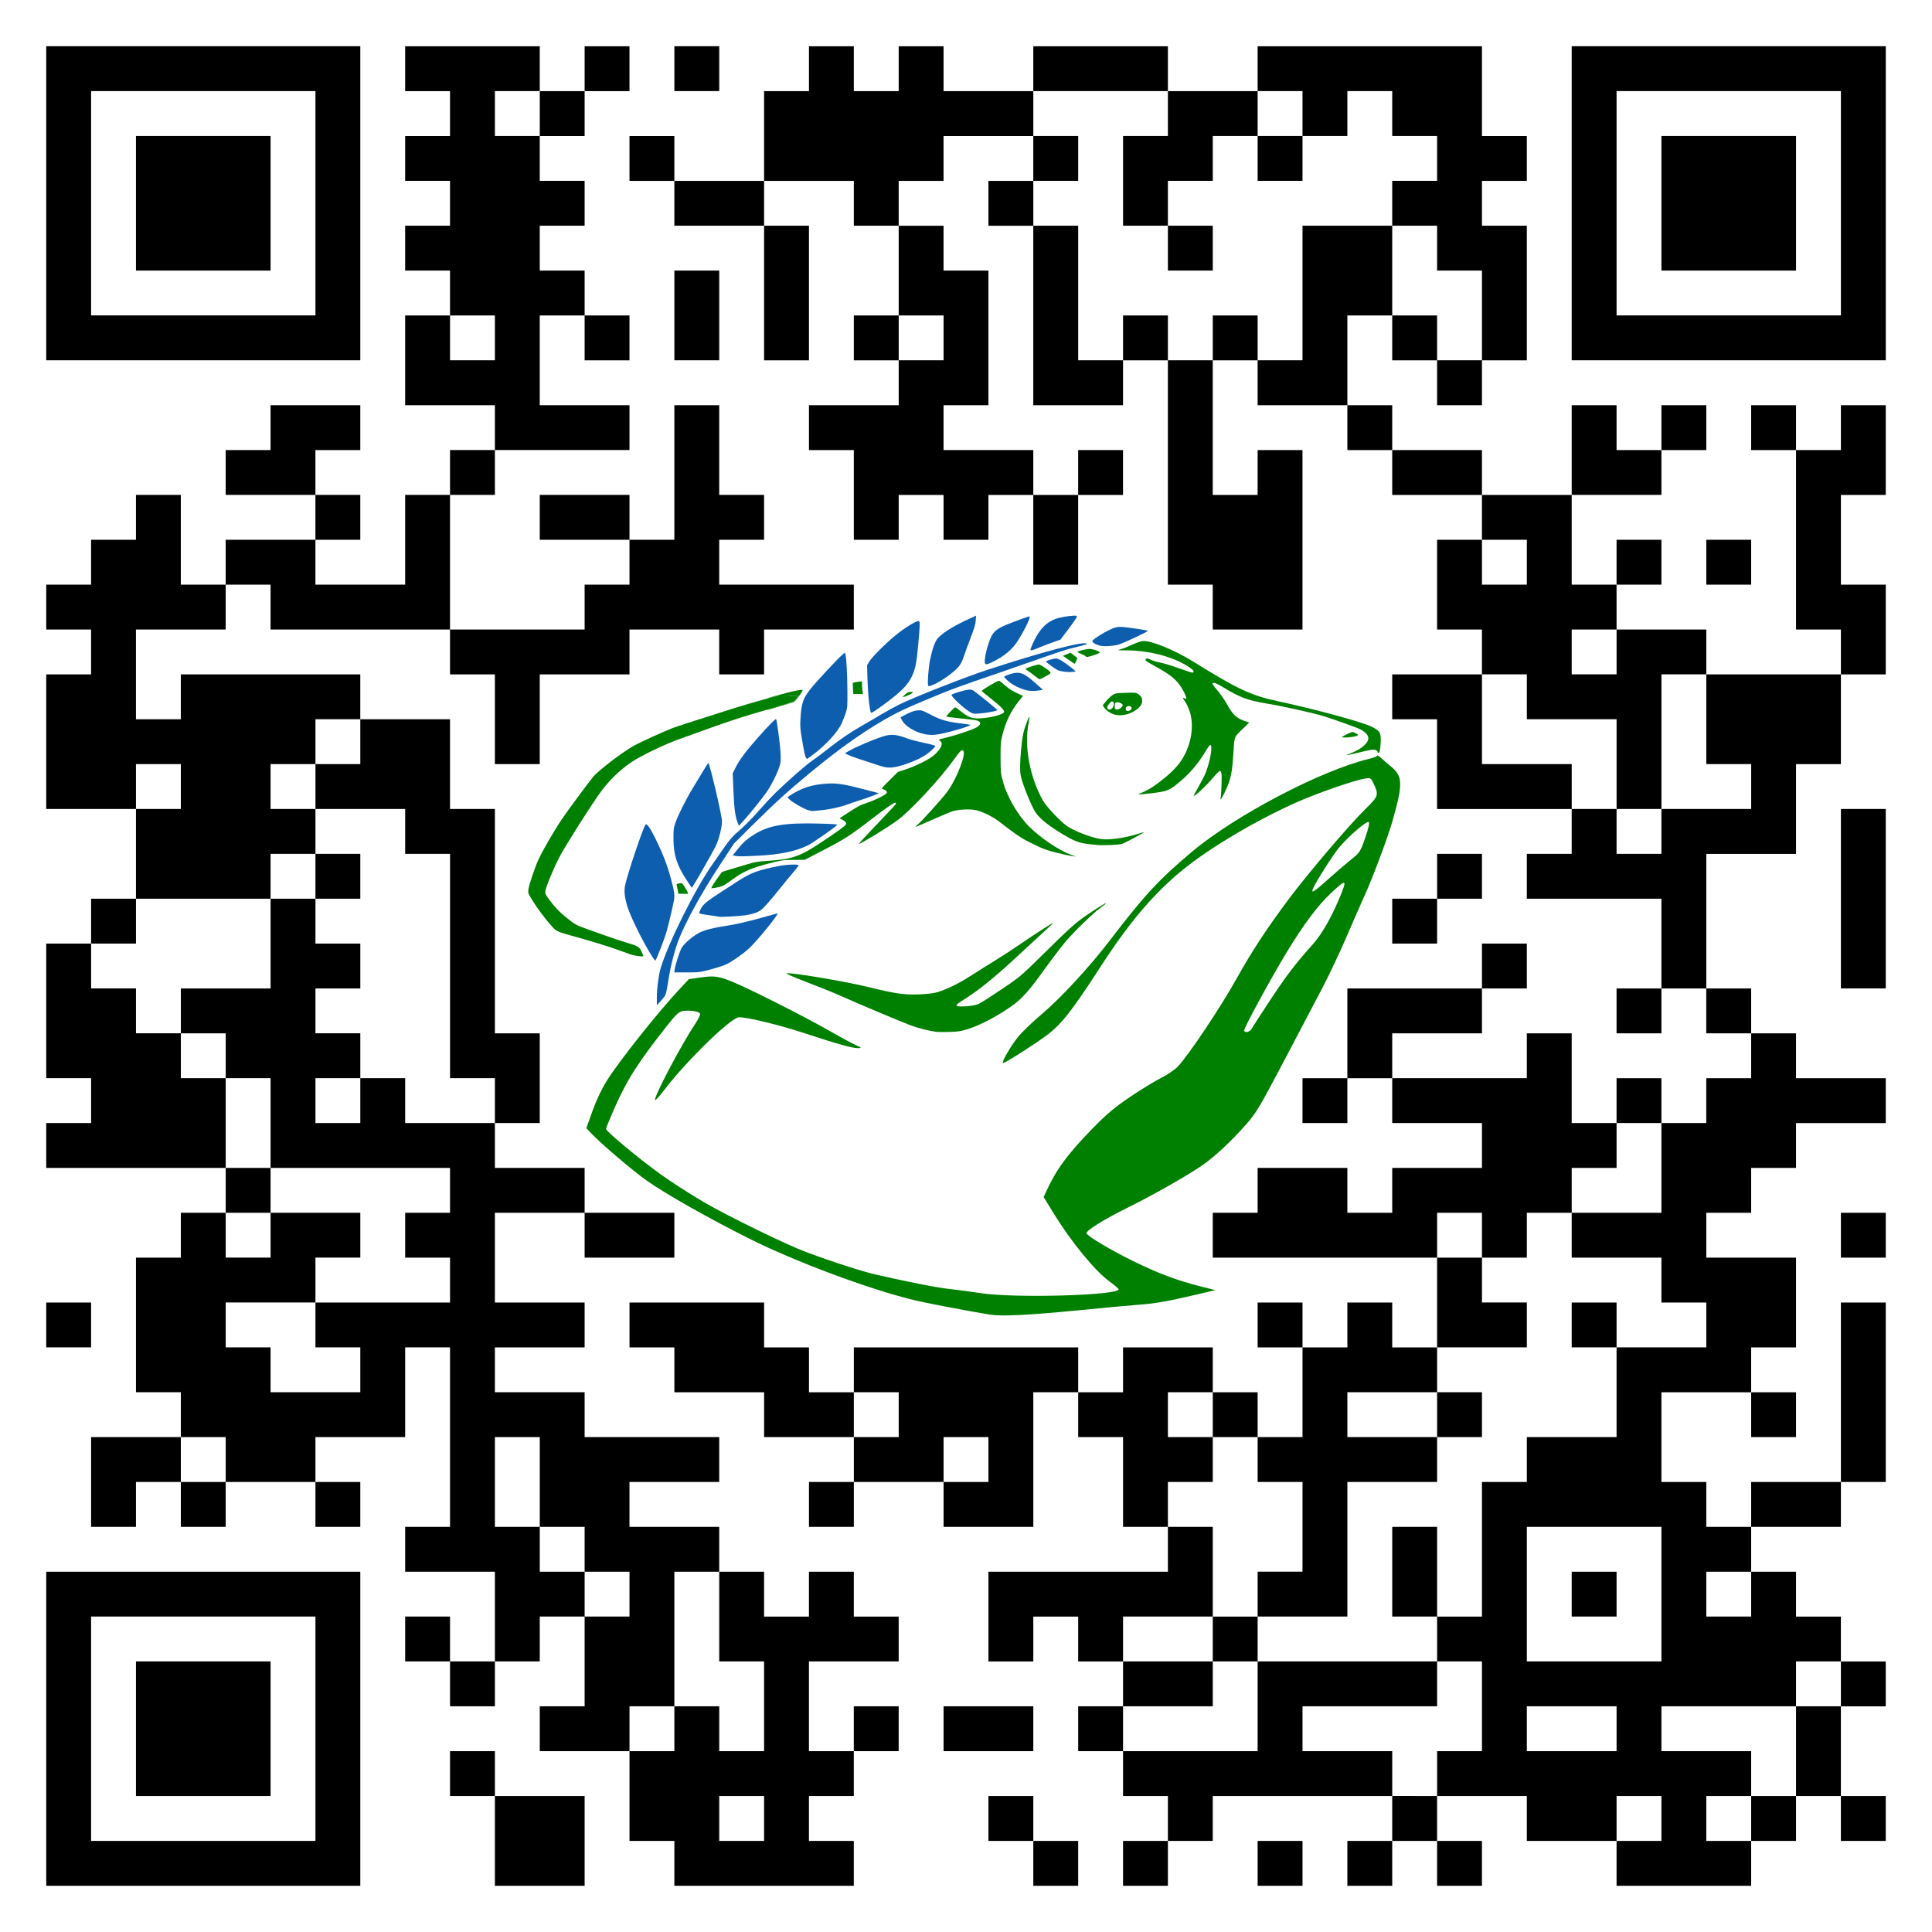 <?xml version="1.0" encoding="UTF-8" standalone="no"?>
<!-- Created with Inkscape (http://www.inkscape.org/) -->

<svg
   xmlns:dc="http://purl.org/dc/elements/1.1/"
   xmlns:cc="http://creativecommons.org/ns#"
   xmlns:rdf="http://www.w3.org/1999/02/22-rdf-syntax-ns#"
   xmlns:svg="http://www.w3.org/2000/svg"
   xmlns="http://www.w3.org/2000/svg"
   xmlns:sodipodi="http://sodipodi.sourceforge.net/DTD/sodipodi-0.dtd"
   xmlns:inkscape="http://www.inkscape.org/namespaces/inkscape"
   width="744.09"
   height="744.09"
   id="svg2"
   version="1.1"
   inkscape:version="0.48.3.1 r9886"
   inkscape:export-filename="/tmp/test3.png"
   inkscape:export-xdpi="18.142965"
   inkscape:export-ydpi="18.142965"
   sodipodi:docname="New document 1">
  <defs
     id="defs4" />
  <sodipodi:namedview
     id="base"
     pagecolor="#ffffff"
     bordercolor="#666666"
     borderopacity="1.0"
     inkscape:pageopacity="1"
     inkscape:pageshadow="2"
     inkscape:zoom="0.7"
     inkscape:cx="301.07001"
     inkscape:cy="306.49838"
     inkscape:document-units="px"
     inkscape:current-layer="layer2"
     showgrid="false"
     height="744.09px"
     inkscape:window-width="1920"
     inkscape:window-height="1055"
     inkscape:window-x="0"
     inkscape:window-y="0"
     inkscape:window-maximized="1" />
  <g
     inkscape:label="qr"
     inkscape:groupmode="layer"
     id="layer1"
     transform="translate(0,-308.272)"
     style="display:inline">
    <path
       style="fill:#000000"
       d="m 78.285,1034.557 -60.48,0 0,-60.48 0,-60.48 60.48,0 60.48,0 0,60.48 0,60.48 -60.48,0 z m 0,-17.28 43.2,0 0,-43.2 0,-43.2 -43.2,0 -43.2,0 0,43.2 0,43.2 43.2,0 z m 0,-17.28 -25.92,0 0,-25.92 0,-25.92 25.92,0 25.92,0 0,25.92 0,25.92 -25.92,0 z m 129.6,34.56 -17.28,0 0,-17.28 0,-17.28 -8.64,0 -8.64,0 0,-8.64 0,-8.64 8.64,0 8.64,0 0,8.64 0,8.64 17.28,0 17.28,0 0,17.28 0,17.28 -17.28,0 z m 86.4,0 -34.56,0 0,-8.64 0,-8.64 -8.64,0 -8.64,0 0,-17.28 0,-17.28 -17.28,0 -17.28,0 0,-8.64 0,-8.64 8.64,0 8.64,0 0,-17.28 0,-17.28 -8.64,0 -8.64,0 0,8.64 0,8.64 -8.64,0 -8.64,0 0,8.64 0,8.64 -8.64,0 -8.64,0 0,-8.64 0,-8.64 -8.64,0 -8.64,0 0,-8.64 0,-8.64 8.64,0 8.64,0 0,8.64 0,8.64 8.64,0 8.64,0 0,-17.28 0,-17.28 -17.28,0 -17.28,0 0,-8.64 0,-8.64 8.64,0 8.64,0 0,-34.56 0,-34.56 -8.64,0 -8.64,0 0,17.28 0,17.28 -17.28,0 -17.28,0 0,8.64 0,8.64 8.64,0 8.64,0 0,8.64 0,8.64 -8.64,0 -8.64,0 0,-8.64 0,-8.64 -17.28,0 -17.28,0 0,8.64 0,8.64 -8.64,0 -8.64,0 0,-8.64 0,-8.64 -8.64,0 -8.64,0 0,8.64 0,8.64 -8.64,0 -8.64,0 0,-17.28 0,-17.28 17.28,0 17.28,0 0,-8.64 0,-8.64 -8.64,0 -8.64,0 0,-25.92 0,-25.92 8.64,0 8.64,0 0,-8.64 0,-8.64 8.64,0 8.64,0 0,-8.64 0,-8.64 -34.56,0 -34.56,0 0,-8.64 0,-8.64 8.64,0 8.64,0 0,-8.64 0,-8.64 -8.64,0 -8.64,0 0,-25.92 0,-25.92 8.64,0 8.64,0 0,-8.64 0,-8.64 8.64,0 8.64,0 0,-17.28 0,-17.28 -17.28,0 -17.28,0 0,-25.92 0,-25.92 8.64,0 8.64,0 0,-8.64 0,-8.64 -8.64,0 -8.64,0 0,-8.64 0,-8.64 8.64,0 8.64,0 0,-8.64 0,-8.64 8.64,0 8.64,0 0,-8.64 0,-8.64 8.64,0 8.64,0 0,17.28 0,17.28 8.64,0 8.64,0 0,-8.64 0,-8.64 17.28,0 17.28,0 0,-8.64 0,-8.64 -17.28,0 -17.28,0 0,-8.64 0,-8.64 8.64,0 8.64,0 0,-8.64 0,-8.64 17.28,0 17.28,0 0,8.64 0,8.64 -8.64,0 -8.64,0 0,8.64 0,8.64 8.64,0 8.64,0 0,8.64 0,8.64 -8.64,0 -8.64,0 0,8.64 0,8.64 17.28,0 17.28,0 0,-17.28 0,-17.28 8.64,0 8.64,0 0,-8.64 0,-8.64 8.64,0 8.64,0 0,-8.64 0,-8.64 -17.28,0 -17.28,0 0,-17.28 0,-17.28 8.64,0 8.64,0 0,-8.64 0,-8.64 -8.64,0 -8.64,0 0,-8.64 0,-8.64 8.64,0 8.64,0 0,-8.64 0,-8.64 -8.64,0 -8.64,0 0,-8.64 0,-8.64 8.64,0 8.64,0 0,-8.64 0,-8.64 -8.64,0 -8.64,0 0,-8.64 0,-8.64 25.92,0 25.92,0 0,8.64 0,8.64 8.64,0 8.64,0 0,-8.64 0,-8.64 8.64,0 8.64,0 0,8.64 0,8.64 -8.64,0 -8.64,0 0,8.64 0,8.64 -8.64,0 -8.64,0 0,8.64 0,8.64 8.64,0 8.64,0 0,8.64 0,8.64 -8.64,0 -8.64,0 0,8.64 0,8.64 8.64,0 8.64,0 0,8.64 0,8.64 8.64,0 8.64,0 0,8.64 0,8.64 -8.64,0 -8.64,0 0,-8.64 0,-8.64 -8.64,0 -8.64,0 0,17.28 0,17.28 17.28,0 17.28,0 0,8.64 0,8.64 -25.92,0 -25.92,0 0,8.64 0,8.64 -8.64,0 -8.64,0 0,25.92 0,25.92 25.92,0 25.92,0 0,-8.64 0,-8.64 8.64,0 8.64,0 0,-8.64 0,-8.64 -17.28,0 -17.28,0 0,-8.64 0,-8.64 17.28,0 17.28,0 0,8.64 0,8.64 8.64,0 8.64,0 0,-25.92 0,-25.92 8.64,0 8.64,0 0,17.28 0,17.28 8.64,0 8.64,0 0,8.64 0,8.64 -8.64,0 -8.64,0 0,8.64 0,8.64 25.92,0 25.92,0 0,8.64 0,8.64 -17.28,0 -17.28,0 0,8.64 0,8.64 -8.64,0 -8.64,0 0,-8.64 0,-8.64 -17.28,0 -17.28,0 0,8.64 0,8.64 -17.28,0 -17.28,0 0,17.28 0,17.28 -8.64,0 -8.64,0 0,-17.28 0,-17.28 -8.64,0 -8.64,0 0,-8.64 0,-8.64 -34.56,0 -34.56,0 0,-8.64 0,-8.64 -8.64,0 -8.64,0 0,8.64 0,8.64 -17.28,0 -17.28,0 0,17.28 0,17.28 8.64,0 8.64,0 0,-8.64 0,-8.64 34.56,0 34.56,0 0,8.64 0,8.64 17.28,0 17.28,0 0,17.28 0,17.28 8.64,0 8.64,0 0,43.2 0,43.2 8.64,0 8.64,0 0,17.28 0,17.28 -8.64,0 -8.64,0 0,8.64 0,8.64 17.28,0 17.28,0 0,8.64 0,8.64 17.28,0 17.28,0 0,8.64 0,8.64 -17.28,0 -17.28,0 0,-8.64 0,-8.64 -17.28,0 -17.28,0 0,17.28 0,17.28 17.28,0 17.28,0 0,8.64 0,8.64 -17.28,0 -17.28,0 0,8.64 0,8.64 17.28,0 17.28,0 0,8.64 0,8.64 25.92,0 25.92,0 0,8.64 0,8.64 -17.28,0 -17.28,0 0,8.64 0,8.64 17.28,0 17.28,0 0,8.64 0,8.64 8.64,0 8.64,0 0,8.64 0,8.64 8.64,0 8.64,0 0,-8.64 0,-8.64 8.64,0 8.64,0 0,8.64 0,8.64 8.64,0 8.64,0 0,8.64 0,8.64 -17.28,0 -17.28,0 0,17.28 0,17.28 8.64,0 8.64,0 0,-8.64 0,-8.64 8.64,0 8.64,0 0,8.64 0,8.64 -8.64,0 -8.64,0 0,8.64 0,8.64 -8.64,0 -8.64,0 0,8.64 0,8.64 8.64,0 8.64,0 0,8.64 0,8.64 -34.56,0 z m -8.64,-17.28 8.64,0 0,-8.64 0,-8.64 -8.64,0 -8.64,0 0,8.64 0,8.64 8.64,0 z m -34.56,-34.56 8.64,0 0,-8.64 0,-8.64 8.64,0 8.64,0 0,8.64 0,8.64 8.64,0 8.64,0 0,-17.28 0,-17.28 -8.64,0 -8.64,0 0,-17.28 0,-17.28 -8.64,0 -8.64,0 0,25.92 0,25.92 -8.64,0 -8.64,0 0,8.64 0,8.64 8.64,0 z m -17.28,-51.84 8.64,0 0,-8.64 0,-8.64 -8.64,0 -8.64,0 0,-8.64 0,-8.64 -8.64,0 -8.64,0 0,-17.28 0,-17.28 -8.64,0 -8.64,0 0,17.28 0,17.28 8.64,0 8.64,0 0,8.64 0,8.64 8.64,0 8.64,0 0,8.64 0,8.64 8.64,0 z m -155.52,-51.84 8.64,0 0,-8.64 0,-8.64 -8.64,0 -8.64,0 0,8.64 0,8.64 8.64,0 z m 43.2,-34.56 17.28,0 0,-8.64 0,-8.64 -8.64,0 -8.64,0 0,-8.64 0,-8.64 25.92,0 25.92,0 0,-8.64 0,-8.64 -8.64,0 -8.64,0 0,-8.64 0,-8.64 8.64,0 8.64,0 0,-8.64 0,-8.64 -34.56,0 -34.56,0 0,-17.28 0,-17.28 -8.64,0 -8.64,0 0,-8.64 0,-8.64 -8.64,0 -8.64,0 0,-8.64 0,-8.64 17.28,0 17.28,0 0,-17.28 0,-17.28 8.64,0 8.64,0 0,8.64 0,8.64 8.64,0 8.64,0 0,8.64 0,8.64 -8.64,0 -8.64,0 0,8.64 0,8.64 8.64,0 8.64,0 0,8.64 0,8.64 -8.64,0 -8.64,0 0,8.64 0,8.64 8.64,0 8.64,0 0,-8.64 0,-8.64 8.64,0 8.64,0 0,8.64 0,8.64 17.28,0 17.28,0 0,-8.64 0,-8.64 -8.64,0 -8.64,0 0,-43.2 0,-43.2 -8.64,0 -8.64,0 0,-8.64 0,-8.64 -17.28,0 -17.28,0 0,-8.64 0,-8.64 8.64,0 8.64,0 0,-8.64 0,-8.64 -8.64,0 -8.64,0 0,8.64 0,8.64 -8.64,0 -8.64,0 0,8.64 0,8.64 8.64,0 8.64,0 0,8.64 0,8.64 -8.64,0 -8.64,0 0,8.64 0,8.64 -25.92,0 -25.92,0 0,8.64 0,8.64 -8.64,0 -8.64,0 0,8.64 0,8.64 8.64,0 8.64,0 0,8.64 0,8.64 8.64,0 8.64,0 0,8.64 0,8.64 8.64,0 8.64,0 0,17.28 0,17.28 8.64,0 8.64,0 0,8.64 0,8.64 -8.64,0 -8.64,0 0,8.64 0,8.64 8.64,0 8.64,0 0,-8.64 0,-8.64 17.28,0 17.28,0 0,8.64 0,8.64 -8.64,0 -8.64,0 0,8.64 0,8.64 -17.28,0 -17.28,0 0,8.64 0,8.64 8.64,0 8.64,0 0,8.64 0,8.64 17.28,0 z m 8.64,-190.08 -8.64,0 0,-8.64 0,-8.64 8.64,0 8.64,0 0,8.64 0,8.64 -8.64,0 z m -69.12,-34.56 8.64,0 0,-8.64 0,-8.64 -8.64,0 -8.64,0 0,8.64 0,8.64 8.64,0 z m 120.96,-172.8 8.64,0 0,-8.64 0,-8.64 -8.64,0 -8.64,0 0,8.64 0,8.64 8.64,0 z m 17.28,-86.4 8.64,0 0,-8.64 0,-8.64 -8.64,0 -8.64,0 0,8.64 0,8.64 8.64,0 z m 207.36,673.92 -8.64,0 0,-8.64 0,-8.64 -8.64,0 -8.64,0 0,-8.64 0,-8.64 8.64,0 8.64,0 0,8.64 0,8.64 8.64,0 8.64,0 0,8.64 0,8.64 -8.64,0 z m 34.56,0 -8.64,0 0,-8.64 0,-8.64 8.64,0 8.64,0 0,-8.64 0,-8.64 -8.64,0 -8.64,0 0,-8.64 0,-8.64 -8.64,0 -8.64,0 0,-8.64 0,-8.64 8.64,0 8.64,0 0,-8.64 0,-8.64 -8.64,0 -8.64,0 0,-8.64 0,-8.64 -8.64,0 -8.64,0 0,8.64 0,8.64 -8.64,0 -8.64,0 0,-17.28 0,-17.28 34.56,0 34.56,0 0,-8.64 0,-8.64 -8.64,0 -8.64,0 0,-17.28 0,-17.28 -8.64,0 -8.64,0 0,-8.64 0,-8.64 -8.64,0 -8.64,0 0,25.92 0,25.92 -17.28,0 -17.28,0 0,-8.64 0,-8.64 -17.28,0 -17.28,0 0,8.64 0,8.64 -8.64,0 -8.64,0 0,-8.64 0,-8.64 8.64,0 8.64,0 0,-8.64 0,-8.64 -17.28,0 -17.28,0 0,-8.64 0,-8.64 -17.28,0 -17.28,0 0,-8.64 0,-8.64 -8.64,0 -8.64,0 0,-8.64 0,-8.64 25.92,0 25.92,0 0,8.64 0,8.64 8.64,0 8.64,0 0,8.64 0,8.64 8.64,0 8.64,0 0,-8.64 0,-8.64 43.2,0 43.2,0 0,8.64 0,8.64 8.64,0 8.64,0 0,-8.64 0,-8.64 17.28,0 17.28,0 0,8.64 0,8.64 8.64,0 8.64,0 0,8.64 0,8.64 8.64,0 8.64,0 0,-17.28 0,-17.28 -8.64,0 -8.64,0 0,-8.64 0,-8.64 8.64,0 8.64,0 0,8.64 0,8.64 8.64,0 8.64,0 0,-8.64 0,-8.64 8.64,0 8.64,0 0,8.64 0,8.64 8.64,0 8.64,0 0,-17.28 0,-17.28 -43.2,0 -43.2,0 0,-8.64 0,-8.64 8.64,0 8.64,0 0,-8.64 0,-8.64 17.28,0 17.28,0 0,8.64 0,8.64 8.64,0 8.64,0 0,-8.64 0,-8.64 17.28,0 17.28,0 0,-8.64 0,-8.64 -17.28,0 -17.28,0 0,-8.64 0,-8.64 -8.64,0 -8.64,0 0,8.64 0,8.64 -8.64,0 -8.64,0 0,-8.64 0,-8.64 8.64,0 8.64,0 0,-17.28 0,-17.28 25.92,0 25.92,0 0,-8.64 0,-8.64 8.64,0 8.64,0 0,8.64 0,8.64 -8.64,0 -8.64,0 0,8.64 0,8.64 -17.28,0 -17.28,0 0,8.64 0,8.64 25.92,0 25.92,0 0,-8.64 0,-8.64 8.64,0 8.64,0 0,17.28 0,17.28 8.64,0 8.64,0 0,-8.64 0,-8.64 8.64,0 8.64,0 0,8.64 0,8.64 8.64,0 8.64,0 0,-8.64 0,-8.64 8.64,0 8.64,0 0,-8.64 0,-8.64 -8.64,0 -8.64,0 0,-8.64 0,-8.64 -8.64,0 -8.64,0 0,8.64 0,8.64 -8.64,0 -8.64,0 0,-8.64 0,-8.64 8.64,0 8.64,0 0,-17.28 0,-17.28 -25.92,0 -25.92,0 0,-8.64 0,-8.64 8.64,0 8.64,0 0,-8.64 0,-8.64 -25.92,0 -25.92,0 0,-17.28 0,-17.28 -8.64,0 -8.64,0 0,-8.64 0,-8.64 17.28,0 17.28,0 0,-8.64 0,-8.64 -8.64,0 -8.64,0 0,-17.28 0,-17.28 8.64,0 8.64,0 0,-8.64 0,-8.64 -17.28,0 -17.28,0 0,-8.64 0,-8.64 -8.64,0 -8.64,0 0,-8.64 0,-8.64 -17.28,0 -17.28,0 0,-8.64 0,-8.64 -8.64,0 -8.64,0 0,25.92 0,25.92 8.64,0 8.64,0 0,-8.64 0,-8.64 8.64,0 8.64,0 0,34.56 0,34.56 -17.28,0 -17.28,0 0,-8.64 0,-8.64 -8.64,0 -8.64,0 0,-43.2 0,-43.2 -8.64,0 -8.64,0 0,8.64 0,8.64 -17.28,0 -17.28,0 0,-34.56 0,-34.56 -8.64,0 -8.64,0 0,-8.64 0,-8.64 8.64,0 8.64,0 0,-8.64 0,-8.64 -17.28,0 -17.28,0 0,8.64 0,8.64 -8.64,0 -8.64,0 0,8.64 0,8.64 8.64,0 8.64,0 0,8.64 0,8.64 8.64,0 8.64,0 0,25.92 0,25.92 -8.64,0 -8.64,0 0,8.64 0,8.64 17.28,0 17.28,0 0,8.64 0,8.64 8.64,0 8.64,0 0,-8.64 0,-8.64 8.64,0 8.64,0 0,8.64 0,8.64 -8.64,0 -8.64,0 0,17.28 0,17.28 -8.64,0 -8.64,0 0,-17.28 0,-17.28 -8.64,0 -8.64,0 0,8.64 0,8.64 -8.64,0 -8.64,0 0,-8.64 0,-8.64 -8.64,0 -8.64,0 0,8.64 0,8.64 -8.64,0 -8.64,0 0,-17.28 0,-17.28 -8.64,0 -8.64,0 0,-8.64 0,-8.64 17.28,0 17.28,0 0,-8.64 0,-8.64 -8.64,0 -8.64,0 0,-8.64 0,-8.64 8.64,0 8.64,0 0,-17.28 0,-17.28 -8.64,0 -8.64,0 0,-8.64 0,-8.64 -17.28,0 -17.28,0 0,8.64 0,8.64 8.64,0 8.64,0 0,25.92 0,25.92 -8.64,0 -8.64,0 0,-25.92 0,-25.92 -17.28,0 -17.28,0 0,-8.64 0,-8.64 -8.64,0 -8.64,0 0,-8.64 0,-8.64 8.64,0 8.64,0 0,8.64 0,8.64 17.28,0 17.28,0 0,-17.28 0,-17.28 8.64,0 8.64,0 0,-8.64 0,-8.64 8.64,0 8.64,0 0,8.64 0,8.64 8.64,0 8.64,0 0,-8.64 0,-8.64 8.64,0 8.64,0 0,8.64 0,8.64 17.28,0 17.28,0 0,-8.64 0,-8.64 25.92,0 25.92,0 0,8.64 0,8.64 17.28,0 17.28,0 0,-8.64 0,-8.64 43.2,0 43.2,0 0,17.28 0,17.28 8.64,0 8.64,0 0,8.64 0,8.64 -8.64,0 -8.64,0 0,8.64 0,8.64 8.64,0 8.64,0 0,25.92 0,25.92 -8.64,0 -8.64,0 0,8.64 0,8.64 -8.64,0 -8.64,0 0,-8.64 0,-8.64 -8.64,0 -8.64,0 0,-8.64 0,-8.64 -8.64,0 -8.64,0 0,17.28 0,17.28 8.64,0 8.64,0 0,8.64 0,8.64 17.28,0 17.28,0 0,8.64 0,8.64 17.28,0 17.28,0 0,-17.28 0,-17.28 8.64,0 8.64,0 0,8.64 0,8.64 8.64,0 8.64,0 0,-8.64 0,-8.64 8.64,0 8.64,0 0,8.64 0,8.64 -8.64,0 -8.64,0 0,8.64 0,8.64 -17.28,0 -17.28,0 0,17.28 0,17.28 8.64,0 8.64,0 0,-8.64 0,-8.64 8.64,0 8.64,0 0,8.64 0,8.64 -8.64,0 -8.64,0 0,8.64 0,8.64 17.28,0 17.28,0 0,8.64 0,8.64 25.92,0 25.92,0 0,-8.64 0,-8.64 -8.64,0 -8.64,0 0,-34.56 0,-34.56 -8.64,0 -8.64,0 0,-8.64 0,-8.64 8.64,0 8.64,0 0,8.64 0,8.64 8.64,0 8.64,0 0,-8.64 0,-8.64 8.64,0 8.64,0 0,17.28 0,17.28 -8.64,0 -8.64,0 0,17.28 0,17.28 8.64,0 8.64,0 0,17.28 0,17.28 -8.64,0 -8.64,0 0,17.28 0,17.28 -8.64,0 -8.64,0 0,17.28 0,17.28 -17.28,0 -17.28,0 0,25.92 0,25.92 8.64,0 8.64,0 0,8.64 0,8.64 8.64,0 8.64,0 0,8.64 0,8.64 17.28,0 17.28,0 0,8.64 0,8.64 -17.28,0 -17.28,0 0,8.64 0,8.64 -8.64,0 -8.64,0 0,8.64 0,8.64 -8.64,0 -8.64,0 0,8.64 0,8.64 17.28,0 17.28,0 0,17.28 0,17.28 -8.64,0 -8.64,0 0,8.64 0,8.64 8.64,0 8.64,0 0,8.64 0,8.64 -8.64,0 -8.64,0 0,-8.64 0,-8.64 -17.28,0 -17.28,0 0,17.28 0,17.28 8.64,0 8.64,0 0,8.64 0,8.64 8.64,0 8.64,0 0,-8.64 0,-8.64 17.28,0 17.28,0 0,-34.56 0,-34.56 8.64,0 8.64,0 0,34.56 0,34.56 -8.64,0 -8.64,0 0,8.64 0,8.64 -17.28,0 -17.28,0 0,8.64 0,8.64 8.64,0 8.64,0 0,8.64 0,8.64 8.64,0 8.64,0 0,8.64 0,8.64 8.64,0 8.64,0 0,8.64 0,8.64 -8.64,0 -8.64,0 0,17.28 0,17.28 8.64,0 8.64,0 0,8.64 0,8.64 -8.64,0 -8.64,0 0,-8.64 0,-8.64 -8.64,0 -8.64,0 0,8.64 0,8.64 -8.64,0 -8.64,0 0,8.64 0,8.64 -25.92,0 -25.92,0 0,-8.64 0,-8.64 -17.28,0 -17.28,0 0,-8.64 0,-8.64 -17.28,0 -17.28,0 0,8.64 0,8.64 8.64,0 8.64,0 0,8.64 0,8.64 -8.64,0 -8.64,0 0,-8.64 0,-8.64 -8.64,0 -8.64,0 0,8.64 0,8.64 -8.64,0 -8.64,0 0,-8.64 0,-8.64 8.64,0 8.64,0 0,-8.64 0,-8.64 -34.56,0 -34.56,0 0,8.64 0,8.64 -8.64,0 -8.64,0 0,8.64 0,8.64 -8.64,0 z m 190.08,-17.28 8.64,0 0,-8.64 0,-8.64 -8.64,0 -8.64,0 0,8.64 0,8.64 8.64,0 z m 34.56,0 8.64,0 0,-8.64 0,-8.64 8.64,0 8.64,0 0,-17.28 0,-17.28 8.64,0 8.64,0 0,-8.64 0,-8.64 -8.64,0 -8.64,0 0,8.64 0,8.64 -25.92,0 -25.92,0 0,8.64 0,8.64 17.28,0 17.28,0 0,8.64 0,8.64 -8.64,0 -8.64,0 0,8.64 0,8.64 8.64,0 z m -120.96,-17.28 8.64,0 0,-8.64 0,-8.64 8.64,0 8.64,0 0,-17.28 0,-17.28 -8.64,0 -8.64,0 0,-8.64 0,-8.64 8.64,0 8.64,0 0,-25.92 0,-25.92 8.64,0 8.64,0 0,-8.64 0,-8.64 17.28,0 17.28,0 0,-17.28 0,-17.28 17.28,0 17.28,0 0,-8.64 0,-8.64 -8.64,0 -8.64,0 0,-8.64 0,-8.64 -17.28,0 -17.28,0 0,-8.64 0,-8.64 17.28,0 17.28,0 0,-17.28 0,-17.28 -8.64,0 -8.64,0 0,8.64 0,8.64 -8.64,0 -8.64,0 0,8.64 0,8.64 -8.64,0 -8.64,0 0,8.64 0,8.64 -8.64,0 -8.64,0 0,-8.64 0,-8.64 -8.64,0 -8.64,0 0,8.64 0,8.64 8.64,0 8.64,0 0,8.64 0,8.64 8.64,0 8.64,0 0,8.64 0,8.64 -17.28,0 -17.28,0 0,8.64 0,8.64 -17.28,0 -17.28,0 0,8.64 0,8.64 17.28,0 17.28,0 0,8.64 0,8.64 -17.28,0 -17.28,0 0,25.92 0,25.92 -17.28,0 -17.28,0 0,-8.64 0,-8.64 8.64,0 8.64,0 0,-17.28 0,-17.28 -8.64,0 -8.64,0 0,-8.64 0,-8.64 -8.64,0 -8.64,0 0,-8.64 0,-8.64 -8.64,0 -8.64,0 0,8.64 0,8.64 8.64,0 8.64,0 0,8.64 0,8.64 -8.64,0 -8.64,0 0,8.64 0,8.64 8.64,0 8.64,0 0,17.28 0,17.28 -17.28,0 -17.28,0 0,8.64 0,8.64 17.28,0 17.28,0 0,8.64 0,8.64 -17.28,0 -17.28,0 0,8.64 0,8.64 25.92,0 25.92,0 0,-17.28 0,-17.28 34.56,0 34.56,0 0,8.64 0,8.64 -25.92,0 -25.92,0 0,8.64 0,8.64 17.28,0 17.28,0 0,8.64 0,8.64 8.64,0 z m -69.12,-51.84 -8.64,0 0,-8.64 0,-8.64 8.64,0 8.64,0 0,8.64 0,8.64 -8.64,0 z m 69.12,-17.28 -8.64,0 0,-17.28 0,-17.28 8.64,0 8.64,0 0,17.28 0,17.28 -8.64,0 z m 17.28,-69.12 -8.64,0 0,-8.64 0,-8.64 8.64,0 8.64,0 0,8.64 0,8.64 -8.64,0 z m 51.84,-34.56 -8.64,0 0,-8.64 0,-8.64 8.64,0 8.64,0 0,8.64 0,8.64 -8.64,0 z m -8.64,155.52 17.28,0 0,-8.64 0,-8.64 -17.28,0 -17.28,0 0,8.64 0,8.64 17.28,0 z m 8.64,-34.56 25.92,0 0,-25.92 0,-25.92 -25.92,0 -25.92,0 0,25.92 0,25.92 25.92,0 z m 0,-17.28 -8.64,0 0,-8.64 0,-8.64 8.64,0 8.64,0 0,8.64 0,8.64 -8.64,0 z m 51.84,0 8.64,0 0,-8.64 0,-8.64 -8.64,0 -8.64,0 0,8.64 0,8.64 8.64,0 z m -293.76,-51.84 8.64,0 0,-8.64 0,-8.64 -8.64,0 -8.64,0 0,8.64 0,8.64 8.64,0 z m -34.56,-17.28 8.64,0 0,-8.64 0,-8.64 -8.64,0 -8.64,0 0,8.64 0,8.64 8.64,0 z m 293.76,-224.64 8.64,0 0,-8.64 0,-8.64 17.28,0 17.28,0 0,-8.64 0,-8.64 -8.64,0 -8.64,0 0,-17.28 0,-17.28 -8.64,0 -8.64,0 0,25.92 0,25.92 -8.64,0 -8.64,0 0,-17.28 0,-17.28 -17.28,0 -17.28,0 0,-8.64 0,-8.64 -8.64,0 -8.64,0 0,17.28 0,17.28 17.28,0 17.28,0 0,8.64 0,8.64 8.64,0 8.64,0 0,8.64 0,8.64 8.64,0 z m -17.28,-69.12 8.64,0 0,-8.64 0,-8.64 -8.64,0 -8.64,0 0,8.64 0,8.64 8.64,0 z m -34.56,-34.56 8.64,0 0,-8.64 0,-8.64 -8.64,0 -8.64,0 0,8.64 0,8.64 8.64,0 z m -224.64,-86.4 8.64,0 0,-8.64 0,-8.64 -8.64,0 -8.64,0 0,8.64 0,8.64 8.64,0 z m 69.12,0 8.64,0 0,-8.64 0,-8.64 8.64,0 8.64,0 0,8.64 0,8.64 8.64,0 8.64,0 0,-8.64 0,-8.64 8.64,0 8.64,0 0,8.64 0,8.64 8.64,0 8.64,0 0,-25.92 0,-25.92 17.28,0 17.28,0 0,17.28 0,17.28 8.64,0 8.64,0 0,8.64 0,8.64 8.64,0 8.64,0 0,-17.28 0,-17.28 -8.64,0 -8.64,0 0,-8.64 0,-8.64 -8.64,0 -8.64,0 0,-8.64 0,-8.64 8.64,0 8.64,0 0,-8.64 0,-8.64 -8.64,0 -8.64,0 0,-8.64 0,-8.64 -8.64,0 -8.64,0 0,8.64 0,8.64 -8.64,0 -8.64,0 0,-8.64 0,-8.64 -8.64,0 -8.64,0 0,8.64 0,8.64 -8.64,0 -8.64,0 0,8.64 0,8.64 -8.64,0 -8.64,0 0,8.64 0,8.64 -8.64,0 -8.64,0 0,-17.28 0,-17.28 8.64,0 8.64,0 0,-8.64 0,-8.64 -25.92,0 -25.92,0 0,8.64 0,8.64 8.64,0 8.64,0 0,8.64 0,8.64 -8.64,0 -8.64,0 0,8.64 0,8.64 8.64,0 8.64,0 0,25.92 0,25.92 8.64,0 z m 34.56,-34.56 -8.64,0 0,-8.64 0,-8.64 8.64,0 8.64,0 0,8.64 0,8.64 -8.64,0 z m 34.56,-34.56 -8.64,0 0,-8.64 0,-8.64 8.64,0 8.64,0 0,8.64 0,8.64 -8.64,0 z m 0,656.64 -8.64,0 0,-8.64 0,-8.64 8.64,0 8.64,0 0,8.64 0,8.64 -8.64,0 z M 380.685,982.717 l -17.28,0 0,-8.64 0,-8.64 17.28,0 17.28,0 0,8.64 0,8.64 -17.28,0 z M 26.445,827.197 l -8.64,0 0,-8.64 0,-8.64 8.64,0 8.64,0 0,8.64 0,8.64 -8.64,0 z m 691.2,-34.56 -8.64,0 0,-8.64 0,-8.64 8.64,0 8.64,0 0,8.64 0,8.64 -8.64,0 z m 0,-103.68 -8.64,0 0,-34.56 0,-34.56 8.64,0 8.64,0 0,34.56 0,34.56 -8.64,0 z m -172.8,-17.28 -8.64,0 0,-8.64 0,-8.64 8.64,0 8.64,0 0,-8.64 0,-8.64 8.64,0 8.64,0 0,8.64 0,8.64 -8.64,0 -8.64,0 0,8.64 0,8.64 -8.64,0 z m 120.96,-138.24 -8.64,0 0,-8.64 0,-8.64 8.64,0 8.64,0 0,8.64 0,8.64 -8.64,0 z m -587.52,-86.4 -60.48,0 0,-60.48 0,-60.48 60.48,0 60.48,0 0,60.48 0,60.48 -60.48,0 z m 0,-17.28 43.2,0 0,-43.2 0,-43.2 -43.2,0 -43.2,0 0,43.2 0,43.2 43.2,0 z m 0,-17.28 -25.92,0 0,-25.92 0,-25.92 25.92,0 25.92,0 0,25.92 0,25.92 -25.92,0 z m 190.08,34.56 -8.64,0 0,-17.28 0,-17.28 8.64,0 8.64,0 0,17.28 0,17.28 -8.64,0 z m 397.44,0 -60.48,0 0,-60.48 0,-60.48 60.48,0 60.48,0 0,60.48 0,60.48 -60.48,0 z m 0,-17.28 43.2,0 0,-43.2 0,-43.2 -43.2,0 -43.2,0 0,43.2 0,43.2 43.2,0 z m 0,-17.28 -25.92,0 0,-25.92 0,-25.92 25.92,0 25.92,0 0,25.92 0,25.92 -25.92,0 z m -397.44,-69.12 -8.64,0 0,-8.64 0,-8.64 8.64,0 8.64,0 0,8.64 0,8.64 -8.64,0 z"
       id="path3014"
       inkscape:connector-curvature="0" />
  </g>
  <g
     inkscape:groupmode="layer"
     id="layer2"
     inkscape:label="logo"
     style="display:inline">
    <g
       id="g3321"
       transform="matrix(0.237,0,0,0.237,980.875,530.449)">
      <path
         style="fill:#0d5eaf;fill-opacity:1;stroke:none"
         d="m -3079.492,-684.655 c -13.979,-22.234 -34.157,-62.834 -39.264,-78.998 -4.686,-14.832 -6.055,-26.047 -4.283,-35.068 3.445,-17.54 29.763,-95.901 33.445,-99.583 2.161,-2.161 7.609,5.707 16.405,23.688 11.871,24.269 18.755,42.089 24.577,63.62 5.924,21.909 6.724,28.022 4.877,37.265 -2.651,13.264 -8.597,38.287 -11.681,49.162 -3.647,12.86 -17.066,47.415 -18.413,47.415 -0.52,0 -3.067,-3.376 -5.662,-7.502 z"
         id="path4258"
         inkscape:connector-curvature="0" />
      <path
         style="fill:#0d5eaf;fill-opacity:1;stroke:none"
         d="m -3023.696,-809.267 c -15.224,-23.303 -20.406,-39.763 -20.574,-65.348 -0.102,-15.471 0.162,-17.615 3.322,-27.009 3.804,-11.306 17.084,-37.757 27.745,-55.259 3.807,-6.249 11.034,-18.213 16.062,-26.586 5.027,-8.373 9.302,-15.063 9.499,-14.866 2.745,2.745 22.239,85.966 22.233,94.91 -0.01,10.061 -5.408,30.705 -10.833,41.413 -5.802,11.451 -33.313,59.668 -36.259,63.548 l -2.223,2.928 -8.971,-13.732 z"
         id="path4260"
         inkscape:connector-curvature="0" />
      <path
         style="fill:#0d5eaf;fill-opacity:1;stroke:none"
         d="m -2939.402,-899.824 c -4.478,-10.951 -6.076,-22.167 -7.358,-51.629 l -1.306,-30.022 4.825,-9.591 c 6.347,-12.616 16.725,-26.53 35.983,-48.242 17.578,-19.819 28.742,-31.158 29.719,-30.182 1.282,1.282 6.469,40.331 7.23,54.429 0.69,12.777 0.482,15.354 -1.836,22.807 -3.418,10.989 -12.827,29.764 -20.416,40.743 -7.254,10.493 -28.301,36.637 -38.228,47.485 l -7.14,7.802 -1.472,-3.601 0,0 z"
         id="path4262"
         inkscape:connector-curvature="0" />
      <path
         style="fill:#0d5eaf;fill-opacity:1;stroke:none"
         d="m -2828.704,-1006.407 c -1.627,-1.96 -2.892,-7.666 -6.842,-30.861 -2.717,-15.953 -3.056,-20.574 -2.376,-32.41 1.494,-26.013 4.107,-33.647 17.05,-49.816 9.31,-11.63 44.776,-49.65 50.924,-54.59 l 4.416,-3.549 0.75,2.988 c 1.581,6.298 3.072,34.435 3.173,59.858 0.101,25.588 0,26.834 -3.073,36.106 -1.748,5.282 -4.733,12.844 -6.633,16.805 -6.917,14.421 -26.162,35.171 -46.928,50.596 -4.755,3.532 -8.764,6.422 -8.91,6.422 -0.146,0 -0.844,-0.697 -1.551,-1.55 l 0,0 z"
         id="path4264"
         inkscape:connector-curvature="0" />
      <path
         style="fill:#0d5eaf;fill-opacity:1;stroke:none"
         d="m -2726.195,-1094.523 c -1.133,-8.452 -2.373,-25.983 -2.756,-38.958 l -0.696,-23.59 3.404,-5.819 c 4.868,-8.322 31.102,-34.022 47.903,-46.928 14.652,-11.255 30.607,-20.442 32.967,-18.983 1.843,1.139 1.667,7.185 -1.087,37.347 -2.856,31.279 -4.665,40.44 -10.32,52.24 -5.37,11.205 -12.213,19.2 -27.127,31.694 -11.082,9.283 -34.593,26.202 -38.489,27.697 -1.403,0.538 -2.138,-2.305 -3.799,-14.7 l 0,0 z"
         id="path4266"
         inkscape:connector-curvature="0" />
      <path
         style="fill:#0d5eaf;fill-opacity:1;stroke:none"
         d="m -2630.456,-1124.399 c -1.327,-3.459 0.661,-29.654 3.135,-41.309 4.401,-20.726 8.345,-31.144 13.892,-36.691 9.363,-9.363 26.381,-19.595 52.062,-31.302 l 8.864,-4.041 -0.597,8.108 c -0.448,6.089 -2.395,12.741 -7.819,26.714 -3.972,10.233 -8.948,23.859 -11.057,30.28 -2.86,8.708 -5.178,13.305 -9.118,18.092 -7.702,9.356 -30.176,25.06 -42.64,29.796 -5.407,2.054 -6.055,2.088 -6.721,0.353 l 0,0 z"
         id="path4268"
         inkscape:connector-curvature="0" />
      <path
         style="fill:#0d5eaf;fill-opacity:1;stroke:none"
         d="m -2538.007,-1160.36 c -2.079,-5.417 4.033,-31.168 10.383,-43.746 4.182,-8.284 9.953,-12.761 24.196,-18.767 9.113,-3.843 36.07,-13.657 37.514,-13.657 2.898,0 -6.075,19.182 -18.004,38.484 -9.411,15.229 -22.899,26.576 -42.757,35.97 -8.586,4.062 -10.33,4.326 -11.332,1.716 l 0,0 z"
         id="path4270"
         inkscape:connector-curvature="0" />
      <path
         style="fill:#0d5eaf;fill-opacity:1;stroke:none"
         d="m -2463.997,-1182.469 c 0,-2.49 5.157,-14.04 9.88,-22.125 9.67,-16.558 20.662,-25.527 36.132,-29.483 10.101,-2.583 25.996,-4.376 28.905,-3.26 1.858,0.713 -2.22,6.863 -20.343,30.676 l -6.045,7.943 -13.761,4.876 c -7.569,2.682 -17.734,6.598 -22.59,8.703 -9.173,3.976 -12.178,4.635 -12.178,2.671 z"
         id="path4272"
         inkscape:connector-curvature="0" />
      <path
         style="fill:#0d5eaf;fill-opacity:1;stroke:none"
         d="m -2348.76,-1188.509 c -5.786,-0.783 -11.844,-3.522 -14.277,-6.455 -1.261,-1.519 -0.58,-2.475 4.289,-6.023 8.912,-6.495 22.911,-14.213 30.306,-16.71 5.314,-1.794 8.52,-2.095 15.688,-1.472 10.284,0.893 38.615,5.242 39.424,6.051 1.09,1.09 -41.459,21.018 -48.42,22.678 -8.87,2.115 -19.846,2.9 -27.009,1.93 z"
         id="path4274"
         inkscape:connector-curvature="0" />
      <path
         style="fill:#0d5eaf;fill-opacity:1;stroke:none"
         d="m -3071.335,-616.172 c -0.067,-14.375 2.831,-37.178 6.149,-48.376 12.002,-40.502 56.678,-130.123 84.376,-169.255 6.075,-8.583 15.204,-21.646 20.287,-29.029 5.192,-7.542 12.176,-15.958 15.937,-19.206 14.726,-12.716 26.606,-24.573 40.672,-40.593 8.115,-9.243 19.533,-21.459 25.372,-27.148 19.139,-18.644 49.647,-45.414 58.773,-51.572 4.922,-3.321 16.63,-12.086 26.017,-19.477 20.985,-16.523 37.491,-27.726 57.869,-39.279 8.583,-4.866 21.817,-12.603 29.409,-17.194 7.592,-4.591 20.556,-11.725 28.809,-15.852 22.594,-11.3 106.844,-44.514 142.641,-56.233 89.564,-29.322 155.998,-46.913 162.064,-42.914 1.65,1.088 0.709,1.376 -25.744,7.888 -6.673,1.643 -24.498,7.391 -39.613,12.774 -15.114,5.383 -49.087,17.227 -75.496,26.319 -70.63,24.318 -73.53,25.367 -99.031,35.801 -40.314,16.496 -57.763,24.179 -72.023,31.714 -42.15,22.271 -86.511,53.188 -139.844,97.465 -36.126,29.991 -54.73,46.956 -91.845,83.753 l -29.425,29.174 -24.393,37.212 c -28.321,43.204 -53.672,89.3 -65.355,118.838 -6.374,16.115 -13.503,44.266 -16.953,66.943 -1.684,11.07 -3.836,21.604 -4.783,23.407 -0.947,1.804 -4.442,6.251 -7.768,9.882 l -6.047,6.602 -0.055,-11.642 0,0 z"
         id="path4276"
         inkscape:connector-curvature="0" />
      <path
         style="fill:#0d5eaf;fill-opacity:1;stroke:none"
         d="m -3042.118,-663.762 c 0.828,-6.243 7.589,-27.314 10.684,-33.299 3.675,-7.107 18.477,-19.997 29.308,-25.523 8.07,-4.117 23.944,-8.21 42.173,-10.874 17.632,-2.577 39.324,-7.643 67.627,-15.793 9.026,-2.599 16.732,-4.726 17.122,-4.726 3.439,0 -33.277,45.107 -46.706,57.38 -9.219,8.426 -25.776,20.103 -35.431,24.988 -4.298,2.175 -16.188,6.136 -26.421,8.802 -18.172,4.735 -19.078,4.848 -38.867,4.854 l -20.261,0.006 0.771,-5.815 z"
         id="path4278"
         inkscape:connector-curvature="0" />
      <path
         style="fill:#0d5eaf;fill-opacity:1;stroke:none"
         d="m -2971.157,-748.538 c -0.66,-0.304 -7.655,-1.382 -15.543,-2.395 -7.889,-1.013 -14.836,-2.335 -15.438,-2.937 -0.66,-0.66 0.27,-3.608 2.339,-7.417 4.902,-9.024 8.154,-11.476 57.22,-43.14 24.22,-15.63 33.92,-19.324 69.083,-26.307 13.619,-2.705 32.581,-3.36 32.581,-1.125 0,0.739 -4.502,6.546 -10.004,12.904 -5.502,6.358 -15.151,18.042 -21.442,25.964 -13.252,16.69 -24.56,29.596 -28.971,33.065 -5.569,4.38 -14.229,7.416 -25.919,9.085 -11.932,1.704 -41.806,3.27 -43.907,2.303 z"
         id="path4280"
         inkscape:connector-curvature="0" />
      <path
         style="fill:#0d5eaf;fill-opacity:1;stroke:none"
         d="m -2944.598,-847.449 -3.45,-0.758 7.863,-9.733 c 9.462,-11.713 16.09,-17.533 28.538,-25.058 23.686,-14.319 49.506,-18.409 105.873,-16.771 24.852,0.722 28.35,1.056 27.081,2.586 -2.873,3.461 -38.845,28.52 -46.553,32.43 -19.361,9.82 -45.984,15.412 -81.689,17.159 -25.709,1.258 -32.483,1.284 -37.661,0.146 z"
         id="path4282"
         inkscape:connector-curvature="0" />
      <path
         style="fill:#0d5eaf;fill-opacity:1;stroke:none"
         d="m -2826.002,-921.842 c -7.822,-2.668 -23.544,-11.66 -29.16,-16.677 -3.643,-3.255 -4.064,-4.097 -2.56,-5.117 20.689,-14.033 37.99,-19.742 64.22,-21.19 15.201,-0.839 27.281,1.081 59.041,9.384 l 24.23,6.334 -9.529,3.844 c -5.241,2.114 -15.064,5.542 -21.83,7.617 -6.766,2.075 -16.374,5.321 -21.352,7.213 -10.616,4.034 -29.201,7.96 -42.646,9.008 -5.237,0.408 -10.602,0.95 -11.923,1.203 -1.32,0.253 -5.142,-0.474 -8.493,-1.617 z"
         id="path4284"
         inkscape:connector-curvature="0" />
      <path
         style="fill:#0d5eaf;fill-opacity:1;stroke:none"
         d="m -2711.875,-994.714 c -33.737,-10.851 -43.593,-14.25 -48.524,-16.73 l -5.31,-2.671 5.31,-3.108 c 12.678,-7.421 48.914,-22.56 61.073,-25.516 10.358,-2.518 19.502,-1.376 34.06,4.253 5.169,1.998 17.728,5.342 27.909,7.43 10.699,2.194 18.511,4.368 18.511,5.151 0,1.762 -7.412,8.717 -15.005,14.078 -12.943,9.139 -42.914,20.263 -56.418,20.939 -7.057,0.354 -10.517,-0.259 -21.607,-3.826 z"
         id="path4286"
         inkscape:connector-curvature="0" />
      <path
         style="fill:#0d5eaf;fill-opacity:1;stroke:none"
         d="m -2635.651,-1045.004 c -15.89,-3.292 -31.219,-12.452 -36.864,-22.027 -1.672,-2.836 -2.822,-5.374 -2.555,-5.641 0.267,-0.267 4.967,-2.728 10.445,-5.47 6.897,-3.452 12.07,-5.177 16.821,-5.607 6.616,-0.6 7.407,-0.339 22.207,7.322 16.422,8.501 25.628,11.086 49.966,14.031 6.272,0.759 12.214,1.65 13.204,1.979 4.8,1.597 -42.907,15.161 -57.618,16.382 -4.545,0.377 -11.059,-0.027 -15.605,-0.969 l 0,0 z"
         id="path4288"
         inkscape:connector-curvature="0" />
      <path
         style="fill:#0d5eaf;fill-opacity:1;stroke:none"
         d="m -2560.874,-1080.104 c -10.748,-6.082 -31.563,-25.14 -31.563,-28.899 0,-1.367 18.934,-7.226 26.677,-8.255 4.371,-0.581 6.434,-0.255 9.003,1.42 6.136,4 38.744,30.622 38.744,31.631 0,1.339 -17.511,4.642 -29.409,5.548 -7.978,0.607 -10.254,0.363 -13.451,-1.446 l 0,0 z"
         id="path4290"
         inkscape:connector-curvature="0" />
      <path
         style="fill:#0d5eaf;fill-opacity:1;stroke:none"
         d="m -2480.373,-1119.654 c -7.863,-3.052 -13.239,-6.139 -18.961,-10.889 -4.392,-3.646 -7.785,-7.232 -7.539,-7.97 0.246,-0.738 4.457,-2.592 9.358,-4.121 15.619,-4.873 22.235,-2.548 41.434,14.565 l 12.315,10.977 -5.614,0.795 c -12.769,1.809 -19.59,1.07 -30.993,-3.356 z"
         id="path4292"
         inkscape:connector-curvature="0" />
      <path
         style="fill:#0d5eaf;fill-opacity:1;stroke:none"
         d="m -2407.579,-1146.451 c -4.291,-0.417 -9.693,-1.605 -12.004,-2.64 -4.729,-2.118 -19.206,-12.745 -19.206,-14.098 0,-1.234 12.118,-4.919 16.178,-4.919 4.046,0 11.919,4.7 24.132,14.405 8.518,6.769 8.847,7.202 5.481,7.202 -1.97,0 -4.301,0.182 -5.18,0.405 -0.879,0.223 -5.11,0.063 -9.401,-0.354 z"
         id="path4294"
         inkscape:connector-curvature="0" />
      <path
         style="fill:#008000;fill-opacity:1;stroke:none"
         d="m -2374.951,-1172.047 c -0.702,-0.846 -4.049,-2.535 -7.437,-3.753 -3.389,-1.218 -5.716,-2.659 -5.173,-3.202 1.552,-1.548 14.844,-4.717 19.546,-4.659 5.278,0.065 15.937,3.655 16.549,5.574 0.277,0.87 -3.335,2.622 -9.286,4.501 -11.133,3.517 -12.44,3.659 -14.199,1.539 l 0,0 z"
         id="path4296"
         inkscape:connector-curvature="0" />
      <path
         style="fill:#008000;fill-opacity:1;stroke:none"
         d="m -2529.729,-101.774 c -38.746,-6.384 -104.854,-19.065 -124.84,-23.947 -73.295,-17.903 -191.927,-62.224 -266.484,-99.559 -65.705,-32.903 -133.685,-71.333 -165.833,-93.749 -22.015,-15.35 -74.369,-59.839 -90.805,-77.163 l -8.159,-8.6 9.982,-28.047 c 6.328,-17.78 15.027,-36.043 23.764,-49.888 20.529,-32.532 83.75,-111.946 118.981,-149.455 l 13.969,-14.873 19.864,-2.82 c 23.078,-3.276 30.555,-1.875 60.232,11.284 33.182,14.713 112.458,55.073 145.721,74.186 17.564,10.093 37.337,20.824 43.939,23.846 11.171,5.115 11.504,5.508 4.801,5.663 -8.58,0.199 -33.646,-6.835 -88.519,-24.841 -39.583,-12.988 -90.609,-25.349 -104.641,-25.349 -12.551,0 -84.382,69.726 -120.579,117.046 -8.337,10.898 -15.503,18.778 -15.926,17.511 -1.837,-5.511 43.013,-90.602 64.995,-123.311 5.161,-7.679 8.848,-15.357 8.194,-17.062 -1.41,-3.674 -16.337,-6.036 -27.607,-4.369 -6.655,0.985 -10.907,4.859 -25.338,23.089 -48.098,60.759 -66.089,89.008 -86.846,136.364 -7.133,16.273 -12.989,30.744 -13.015,32.157 -0.069,3.823 51.96,47.207 87.336,72.826 17.03,12.333 49.441,33.228 72.023,46.434 38.426,22.47 133.52,68.857 165.898,80.925 43.649,16.269 91.973,31.8 115.237,37.038 59.196,13.327 97.232,20.716 118.838,23.087 12.544,1.376 34.691,4.337 49.216,6.58 55.184,8.52 224.471,3.788 224.471,-6.274 0,-0.977 -6.906,-6.847 -15.347,-13.044 -23.32,-17.123 -61.824,-64.078 -89.732,-109.429 l -16.826,-27.342 3.975,-8.669 c 16.534,-36.064 34.514,-60.643 74.234,-101.48 23.017,-23.664 36.572,-35.155 61.236,-51.913 17.422,-11.837 40.319,-25.883 50.882,-31.214 10.563,-5.331 23.087,-13.84 27.83,-18.909 18.236,-19.491 69.447,-96.2 95.907,-143.66 24.64,-44.196 49.783,-82.445 85.218,-129.641 32.021,-42.649 97.646,-119.621 124.373,-145.878 20.85,-20.484 21.335,-22.173 12.013,-41.818 -3.772,-7.948 -4.549,-8.37 -12.945,-7.027 -18.011,2.88 -78.853,24.029 -112.727,39.185 -65.31,29.221 -138.207,72.419 -182.559,108.181 -47.155,38.023 -88.002,85.954 -134.471,157.791 -47.332,73.171 -64.515,94.955 -89.169,113.051 -22.113,16.231 -66.268,44.199 -69.779,44.199 -3.43,0 12.369,-27.522 24.305,-42.337 6.167,-7.655 23.389,-24.218 38.272,-36.806 31.238,-26.423 78.06,-77.089 110.905,-120.011 56.853,-74.296 79.124,-98.356 133.255,-143.964 70.304,-59.235 211.045,-133.019 288.679,-151.342 6.932,-1.636 12.604,-3.898 12.604,-5.027 0,-1.129 2.584,0.33 5.742,3.24 3.158,2.911 10.692,9.395 16.743,14.409 19.344,16.03 19.64,28.052 2.194,89.315 -7.323,25.715 -32.551,93.056 -44.971,120.038 -4.862,10.563 -17.881,40.273 -28.932,66.021 -11.05,25.748 -28.609,63.02 -39.02,82.826 -10.411,19.806 -31.69,60.319 -47.287,90.028 -56.195,107.041 -59.545,112.813 -77.165,132.966 -24.396,27.903 -52.714,54.202 -73.373,68.143 -25.726,17.36 -80.41,48.284 -118.881,67.227 -38.561,18.988 -68.77,37.827 -67.396,42.029 1.526,4.666 38.462,26.673 75.02,44.698 40.014,19.729 72.147,31.906 108.03,40.938 l 26.404,6.646 -31.206,7.34 c -44.952,10.573 -66.74,14.438 -91.225,16.183 -11.884,0.847 -59.373,5.237 -105.532,9.755 -74.999,7.342 -120.376,9.501 -138.145,6.573 l 0,0 z m 425.192,-464.705 c 1.555,-2.971 14.957,-23.768 29.782,-46.215 26.828,-40.621 41.02,-59.204 69.681,-91.236 14.908,-16.661 31.178,-45.496 45.271,-80.232 10.117,-24.935 8.469,-25.346 -14.894,-3.715 -21.918,20.293 -44.887,50.842 -73.05,97.159 -24.382,40.098 -69.052,122.115 -69.052,126.784 0,5.003 9.323,3.068 12.262,-2.545 z m 123.74,-242.523 c 12.081,-10.868 28.827,-25.239 37.212,-31.936 14.74,-11.772 15.516,-12.952 23.382,-35.557 5.158,-14.823 7.299,-24.219 5.848,-25.67 -2.914,-2.914 -33.396,23.273 -48.708,41.846 -10.467,12.696 -38.811,57.606 -42.265,66.969 -2.806,7.607 2.292,4.354 24.531,-15.651 l 0,0 z"
         id="path4298"
         inkscape:connector-curvature="0" />
      <path
         style="fill:#008000;fill-opacity:1;stroke:#ffffff;stroke-width:0;stroke-linecap:round;stroke-linejoin:round;stroke-miterlimit:4;stroke-opacity:1;stroke-dasharray:none"
         d="m -2616.656,-561.298 c -10.991,-1.341 -29.465,-5.952 -41.413,-10.336 -14.446,-5.301 -82.487,-33.899 -109.235,-45.912 -9.243,-4.151 -23.828,-10.292 -32.41,-13.647 -8.583,-3.354 -23.167,-9.055 -32.41,-12.669 -9.243,-3.613 -19.776,-7.924 -23.407,-9.579 -6.147,-2.802 -6.343,-3.014 -2.841,-3.079 13.921,-0.256 97.456,14.056 131.881,22.596 45.974,11.404 61.715,13.337 90.629,11.129 13.101,-1 18.16,-1.952 26.408,-4.969 16.428,-6.008 32.96,-14.599 52.18,-27.117 9.883,-6.437 25.535,-16.263 34.782,-21.836 9.247,-5.573 28.48,-18.117 42.741,-27.875 24.782,-16.959 50.748,-33.622 52.391,-33.622 0.425,0 -2.691,3.106 -6.925,6.902 -4.234,3.796 -18.189,16.625 -31.01,28.509 -40.924,37.929 -43.583,40.317 -63.133,56.681 -17.374,14.543 -28.491,22.622 -48.916,35.551 -9.651,6.109 -9.224,8.002 1.801,7.991 10.939,-0.013 22.902,-1.916 27.769,-4.422 5.752,-2.961 31.81,-19.93 51.156,-33.313 15.284,-10.573 21.282,-15.861 49.216,-43.399 45.926,-45.274 55.396,-53.884 72.083,-65.533 16.95,-11.832 33.329,-21.999 34.139,-21.189 0.299,0.299 -3.626,3.486 -8.723,7.08 -10.955,7.725 -43.539,39.217 -56.444,54.551 -9.389,11.157 -24.651,31.355 -44.92,59.451 -13.98,19.379 -27.97,34.759 -39.025,42.905 -24.674,18.181 -55.829,34.779 -77.148,41.103 -10.805,3.205 -14.917,3.797 -28.809,4.15 -8.913,0.226 -18.096,0.18 -20.407,-0.102 l 0,-2e-5 z"
         id="path4300"
         inkscape:connector-curvature="0" />
      <path
         style="fill:#008000;fill-opacity:1;stroke:#ffffff;stroke-width:0;stroke-linecap:round;stroke-linejoin:round;stroke-miterlimit:4;stroke-opacity:1;stroke-dasharray:none"
         d="m -3115.414,-687.686 c -5.282,-1.893 -15.005,-5.383 -21.607,-7.756 -14.195,-5.102 -41.176,-13.391 -65.421,-20.098 -31.596,-8.74 -31.478,-8.688 -39.722,-17.664 -9.82,-10.692 -23.063,-28.364 -31.614,-42.187 -6.625,-10.711 -6.938,-11.565 -6.274,-17.165 0.845,-7.137 10.185,-35.061 16.153,-48.292 6.352,-14.082 25.274,-46.836 37.791,-65.415 9.602,-14.252 39.455,-54.704 51.274,-69.478 7.781,-9.726 47.404,-40.054 66.021,-50.534 9.418,-5.301 48.99,-23.371 62.42,-28.502 7.238,-2.765 31.42,-10.596 97.831,-31.678 14.525,-4.611 37.436,-11.344 50.913,-14.963 l 24.505,-6.58 16.308,0.333 16.308,0.333 -4.802,5.04 c -4.704,4.938 -5.437,5.226 -36.011,14.162 -62.852,18.369 -66.127,19.461 -157.25,52.427 -21.246,7.686 -59.121,26.059 -73.223,35.52 -20.733,13.909 -39.496,32.57 -54.39,54.092 -20.767,30.01 -55.898,85.896 -63.893,101.642 -9.971,19.636 -21.54,47.822 -22.397,54.567 -0.459,3.61 0.319,5.429 5.157,12.054 9.671,13.246 17.386,21.459 28.659,30.514 13.943,11.199 16.783,12.826 31.241,17.901 6.602,2.317 21.006,7.468 32.009,11.445 11.003,3.978 25.827,8.928 32.942,11.001 19.998,5.826 23.067,7.591 26.435,15.207 1.564,3.537 2.844,6.685 2.844,6.996 0,1.898 -13.834,0.078 -22.207,-2.923 l 0,0 z"
         id="path4302"
         inkscape:connector-curvature="0" />
      <path
         style="fill:#008000;fill-opacity:1;stroke:#ffffff;stroke-width:0;stroke-linecap:round;stroke-linejoin:round;stroke-miterlimit:4;stroke-opacity:1;stroke-dasharray:none"
         d="m -2975.448,-807.25 c 4.767,-6.939 9.255,-13.089 9.974,-13.667 0.719,-0.578 6.98,-2.671 13.912,-4.653 6.932,-1.982 19.086,-5.588 27.009,-8.015 12.209,-3.74 17.149,-4.591 32.41,-5.583 40.732,-2.648 52.642,-6.728 87.987,-30.144 26.034,-17.247 39.469,-27.022 40.37,-29.37 0.933,-2.432 -1.081,-4.801 -6.402,-7.531 l -4.256,-2.183 13.773,-8.97 c 16.404,-10.684 20.706,-12.916 31.779,-16.491 10.741,-3.467 27.326,-11.459 30.067,-14.486 2.019,-2.231 2.019,-2.444 0,-4.671 -1.161,-1.283 -3.541,-2.536 -5.288,-2.784 -2.966,-0.421 -2.256,-1.361 10.743,-14.217 l 13.919,-13.766 12.047,-3.945 c 17.567,-5.754 39.299,-16.679 46.97,-23.614 11.389,-10.296 14.994,-18.856 9.548,-22.671 -1.446,-1.013 -2.391,-2.042 -2.101,-2.289 0.29,-0.246 5.389,-1.63 11.331,-3.075 18.24,-4.436 44.481,-13.298 50.297,-16.986 7.757,-4.919 7.374,-9.262 -0.995,-11.268 -1.933,-0.463 -13.469,-1.855 -25.635,-3.093 -12.166,-1.238 -22.437,-2.568 -22.825,-2.956 -0.795,-0.795 12.931,-15.047 14.492,-15.047 0.553,0 4.351,2.714 8.44,6.032 11.425,9.269 17.705,11.975 27.777,11.969 17.458,-0.011 41.403,-5.744 43.165,-10.336 0.995,-2.594 -6.69,-10.374 -22.091,-22.363 -7.594,-5.912 -13.977,-11.206 -14.186,-11.765 -0.586,-1.573 24.814,-16.692 28.114,-16.733 0.73,-0.01 4.868,3.228 9.195,7.193 7.001,6.415 12.319,9.645 25.782,15.659 l 3.894,1.739 -6.714,8.403 c -13.139,16.445 -21.412,33.574 -27.045,55.998 -2.521,10.037 -2.81,13.824 -2.736,35.831 0.079,23.567 0.241,25.205 3.813,38.729 6.423,24.314 23.962,54.644 42.239,73.043 18.14,18.262 47.664,38.33 67.281,45.735 l 9.003,3.398 -6.002,-0.732 c -3.301,-0.402 -14.645,-2.886 -25.208,-5.518 -16.556,-4.126 -21.886,-6.1 -38.625,-14.306 -19.034,-9.33 -23.162,-12.073 -56.397,-37.474 -8.957,-6.846 -24.627,-14.488 -35.22,-17.178 -9.265,-2.353 -27.849,-1.677 -38.412,1.397 -3.631,1.057 -18.655,7.336 -33.387,13.955 -14.732,6.619 -27.035,11.784 -27.341,11.478 -0.306,-0.306 1.361,-2.019 3.704,-3.806 5.849,-4.461 38.941,-41.133 47.738,-52.903 15.803,-21.142 32.396,-64.738 25.628,-67.335 -2.73,-1.048 -4.316,0.529 -13.819,13.749 -24.146,33.586 -72.186,85.136 -93.751,100.601 -17.1,12.263 -58.62,37.612 -61.607,37.612 -0.611,0 9.355,-10.946 22.146,-24.325 34.635,-36.226 38.261,-40.168 38.261,-41.592 0,-0.717 -0.627,-1.304 -1.393,-1.304 -2.111,0 -17.662,10.839 -36.486,25.43 -34.256,26.553 -45.231,33.677 -78.484,50.944 l -31.882,16.555 -18.006,0.107 c -17,0.101 -19.08,0.383 -37.212,5.046 -32.606,8.386 -43.644,13.174 -63.253,27.437 -5.74,4.175 -11.963,8.381 -13.829,9.346 -3.105,1.606 -15.291,4.379 -19.241,4.379 -0.957,0 1.995,-5.308 7.015,-12.617 z"
         id="path4304"
         inkscape:connector-curvature="0" />
      <path
         style="fill:#008000;fill-opacity:1;stroke:#ffffff;stroke-width:0;stroke-linecap:round;stroke-linejoin:round;stroke-miterlimit:4;stroke-opacity:1;stroke-dasharray:none"
         d="m -2354.973,-864.974 c -27.714,-2.399 -33.103,-3.94 -52.267,-14.946 -24.486,-14.062 -40.99,-26.91 -48.495,-37.752 -6.476,-9.356 -21.719,-46.982 -24.083,-59.448 -1.665,-8.78 -1.486,-22.677 0.567,-44.013 2.034,-21.139 3.794,-29.502 9.17,-43.558 4.487,-11.732 5.591,-11.226 3.006,1.378 -7.572,36.925 1.467,86.833 22.681,125.235 5.667,10.258 28.433,34.551 39.606,42.261 11.269,7.777 35.724,17.421 52.817,20.829 12.895,2.571 39.316,-0.836 61.96,-7.989 5.328,-1.683 9.877,-2.871 10.108,-2.639 0.599,0.599 -30.404,17.07 -35.457,18.838 -4.271,1.494 -29.777,2.656 -39.612,1.804 z"
         id="path4306"
         inkscape:connector-curvature="0" />
      <path
         style="fill:#008000;fill-opacity:1;stroke:#ffffff;stroke-width:0;stroke-linecap:round;stroke-linejoin:round;stroke-miterlimit:4;stroke-opacity:1;stroke-dasharray:none"
         d="m -2155.19,-941.079 c 1.224,-5.042 2.284,-35.287 1.401,-39.992 -0.482,-2.571 -1.526,-4.422 -2.494,-4.422 -0.916,0 -5.678,4.727 -10.584,10.503 -12.616,14.856 -32.057,32.962 -32.057,29.855 0,-0.297 3.622,-6.933 8.049,-14.747 4.427,-7.814 9.512,-17.795 11.3,-22.179 7.42,-18.194 12.062,-45.445 7.742,-45.445 -0.945,0 -4.322,4.377 -7.502,9.727 -11.413,19.196 -24.056,34.486 -39.394,47.643 -19.046,16.337 -21.81,17.586 -45.614,20.611 -10.563,1.342 -20.556,2.404 -22.207,2.361 l -3.001,-0.079 3.001,-1.293 c 13.428,-5.784 19.084,-9.054 30.61,-17.698 15.731,-11.797 27.658,-23.149 34.941,-33.255 17.223,-23.901 23.651,-57.278 15.804,-82.059 -1.781,-5.625 -5.132,-12.891 -7.446,-16.145 -4.585,-6.449 -4.715,-7.593 -0.611,-5.397 2.581,1.381 2.651,1.284 1.879,-2.604 -0.441,-2.221 -3.357,-8.292 -6.479,-13.492 -8.399,-13.985 -17.562,-21.741 -41.09,-34.784 -18.439,-10.221 -19.67,-11.118 -17.818,-12.968 1.852,-1.85 2.433,-1.781 8.404,0.998 3.528,1.642 10.466,3.709 15.418,4.594 4.952,0.885 18.131,4.892 29.287,8.905 11.156,4.013 21.285,7.297 22.507,7.297 3.46,0 2.622,-3.183 -1.678,-6.376 -23.976,-17.805 -65.05,-29.503 -104.42,-29.737 -16.079,-0.096 -16.754,-0.191 -11.116,-1.572 3.301,-0.808 11.674,-4.086 18.606,-7.284 7.016,-3.237 14.999,-6.038 18.006,-6.318 13.143,-1.225 51.398,14.345 82.226,33.466 72.382,44.896 93.662,54.886 136.499,64.082 62.666,13.452 138.127,33.985 153.682,41.817 13.038,6.564 14.832,9.498 14.407,23.558 -0.36,11.927 -1.568,18.231 -3.624,18.916 -0.808,0.269 -1.47,-0.346 -1.47,-1.369 0,-3.014 -4.373,-4.548 -10.549,-3.701 -3.111,0.427 -13.124,2.667 -22.252,4.977 -9.128,2.311 -16.915,3.882 -17.305,3.492 -0.39,-0.39 -0.01,-0.709 0.852,-0.709 0.859,0 6.486,-2.339 12.504,-5.198 11.064,-5.256 18.733,-11.864 21.152,-18.227 2.275,-5.984 -2.406,-12.43 -12.983,-17.878 -5.124,-2.639 -44.264,-16.673 -59.047,-21.172 -17.275,-5.257 -67.28,-16.333 -92.346,-20.455 -31.049,-5.106 -44.576,-10.179 -71.505,-26.817 -16.078,-9.934 -21.585,-8.929 -11.585,2.113 6.866,7.581 13.166,16.684 21.073,30.445 7.719,13.435 14.75,19.263 28.025,23.229 2.806,0.838 5.102,1.703 5.102,1.922 0,0.219 -4.366,4.569 -9.702,9.667 -14.664,14.01 -14.003,12.476 -15.462,35.879 -1.745,27.988 -3.336,38.931 -7.491,51.507 -4.161,12.597 -15.76,34.544 -13.639,25.808 l 0,0 z"
         id="path4308"
         inkscape:connector-curvature="0" />
      <path
         style="fill:#008000;fill-opacity:1;stroke:#ffffff;stroke-width:0;stroke-linecap:round;stroke-linejoin:round;stroke-miterlimit:4;stroke-opacity:1;stroke-dasharray:none"
         d="m -2328.357,-1077.238 c -6.806,-2.209 -13.546,-6.957 -16.162,-11.386 l -2.099,-3.554 5.125,-6.231 c 2.819,-3.427 7.323,-7.807 10.009,-9.734 4.697,-3.369 5.522,-3.527 21.607,-4.141 15.538,-0.593 17.005,-0.46 20.697,1.883 8.859,5.622 8.826,15.837 -0.076,23.457 -11.023,9.436 -27.404,13.502 -39.101,9.706 l 0,0 z m 26.279,-6.728 c 3.374,-1.806 2.963,-5.753 -0.695,-6.671 -3.436,-0.862 -6.587,1.175 -6.587,4.259 0,3.771 2.929,4.741 7.281,2.412 z m -29.576,-3.043 c 3.773,-3.773 3.928,-11.32 0.232,-11.32 -2.265,0 -7.947,6.789 -7.947,9.495 0,4.099 4.4,5.139 7.715,1.825 z m 14.547,-1.062 c 1.621,-1.621 2.946,-3.499 2.946,-4.174 0,-2.166 -5.738,-5.071 -9.225,-4.671 -2.859,0.328 -3.438,1.004 -3.763,4.403 -0.211,2.208 -0.093,4.774 0.263,5.702 1.026,2.675 6.558,1.962 9.78,-1.26 z"
         id="path4310"
         inkscape:connector-curvature="0" />
      <path
         style="fill:#008000;fill-opacity:1;stroke:#ffffff;stroke-width:0;stroke-linecap:round;stroke-linejoin:round;stroke-miterlimit:4;stroke-opacity:1;stroke-dasharray:none"
         d="m -2457.74,-1140.248 c -4.016,-3.249 -9.064,-6.98 -11.218,-8.29 -3.571,-2.172 -3.72,-2.487 -1.684,-3.572 3.749,-1.998 17.475,-6.238 20.197,-6.238 2.518,0 15.329,8.569 18.425,12.323 1.383,1.677 0.492,2.516 -7.202,6.783 -4.829,2.678 -9.328,4.876 -9.998,4.885 -0.67,0.01 -4.503,-2.643 -8.519,-5.892 l 0,0 z"
         id="path4312"
         inkscape:connector-curvature="0" />
      <path
         style="fill:#008000;fill-opacity:1;stroke:#ffffff;stroke-width:0;stroke-linecap:round;stroke-linejoin:round;stroke-miterlimit:4;stroke-opacity:1;stroke-dasharray:none"
         d="m -2402.198,-1165.98 -9.241,-6.432 6.165,-2.562 6.164,-2.562 4.963,3.806 c 2.73,2.093 5.397,4.17 5.927,4.616 0.761,0.64 -3.41,9.566 -4.47,9.566 -0.147,0 -4.426,-2.894 -9.508,-6.432 z"
         id="path4314"
         inkscape:connector-curvature="0" />
      <path
         style="fill:#008000;fill-opacity:1;stroke:#ffffff;stroke-width:0;stroke-linecap:round;stroke-linejoin:round;stroke-miterlimit:4;stroke-opacity:1;stroke-dasharray:none"
         d="m -2752.626,-1119.035 c -0.357,-4.787 -0.294,-9.062 0.139,-9.501 0.433,-0.439 3.894,-1.176 7.69,-1.639 l 6.902,-0.841 0,4.772 c 0,2.625 0.344,7.279 0.763,10.341 l 0.763,5.569 -7.804,0 -7.804,0 -0.649,-8.703 z"
         id="path4316"
         inkscape:connector-curvature="0" />
      <path
         style="fill:#008000;fill-opacity:1;stroke:none"
         d="m -2891.093,-1084.846 10e-5,-0.389 8.946,-2.62 c 14.744,-4.319 20.293,-5.99 24.176,-7.282 6.427,-2.138 8.818,-3.354 11.308,-5.753 1.275,-1.228 6.144,-6.386 6.08,-6.44 -0.032,-0.027 -7.401,-0.192 -16.375,-0.367 l -16.318,-0.318 -8.89,2.397 -8.89,2.396 -0.023,-0.298 c -0.013,-0.164 -0.013,-0.309 0,-0.321 0.05,-0.048 10.186,-2.897 15.253,-4.286 14.739,-4.042 26.761,-7.006 33.09,-8.159 5.035,-0.917 7.783,-1.101 8.237,-0.553 0.457,0.552 -0.626,2.577 -3.839,7.184 -4.695,6.731 -8.826,11.581 -10.551,12.388 -0.167,0.078 -1.974,0.633 -4.017,1.234 -7.362,2.165 -35.59,10.716 -37.868,11.471 l -0.319,0.105 1e-4,-0.389 0,0 z"
         id="path4318"
         inkscape:connector-curvature="0" />
      <path
         style="fill:#008000;fill-opacity:1;stroke:none"
         d="m -1957.415,-1040.864 c 2.3,-1.768 13.831,-7.325 15.887,-7.657 1.345,-0.217 2.918,0.252 5.71,1.704 2.12,1.102 3.966,2.345 4.104,2.762 0.635,1.925 -11.201,4.345 -21.162,4.327 -5.988,-0.011 -5.998,-0.013 -4.539,-1.135 z"
         id="path4320"
         inkscape:connector-curvature="0" />
      <path
         style="fill:#008000;fill-opacity:1;stroke:none"
         d="m -3033.528,-785.72 c -2.769,-0.044 -2.812,-0.049 -2.883,-0.379 -0.04,-0.184 -0.246,-1.55 -0.459,-3.035 -0.519,-3.628 -1.145,-6.691 -1.81,-8.86 -0.705,-2.301 -0.738,-2.978 -0.167,-3.434 0.232,-0.185 0.779,-0.449 1.216,-0.587 1.006,-0.317 5.004,-0.999 5.858,-0.999 1.746,0 2.48,0.834 6.518,7.402 3.364,5.471 5.078,9.053 4.574,9.557 -0.386,0.386 -3.846,0.477 -12.846,0.335 z"
         id="path4322"
         inkscape:connector-curvature="0" />
      <path
         style="fill:#008000;fill-opacity:1;stroke:none"
         d="m -2668.77,-1108.665 c 3.852,-3.947 6.17,-5.178 9.727,-5.166 4.205,0.015 4.702,0.802 1.702,2.696 -3.152,1.99 -9.748,4.813 -12.596,5.391 l -2.101,0.426 3.268,-3.348 z"
         id="path4324"
         inkscape:connector-curvature="0" />
    </g>
  </g>
</svg>
